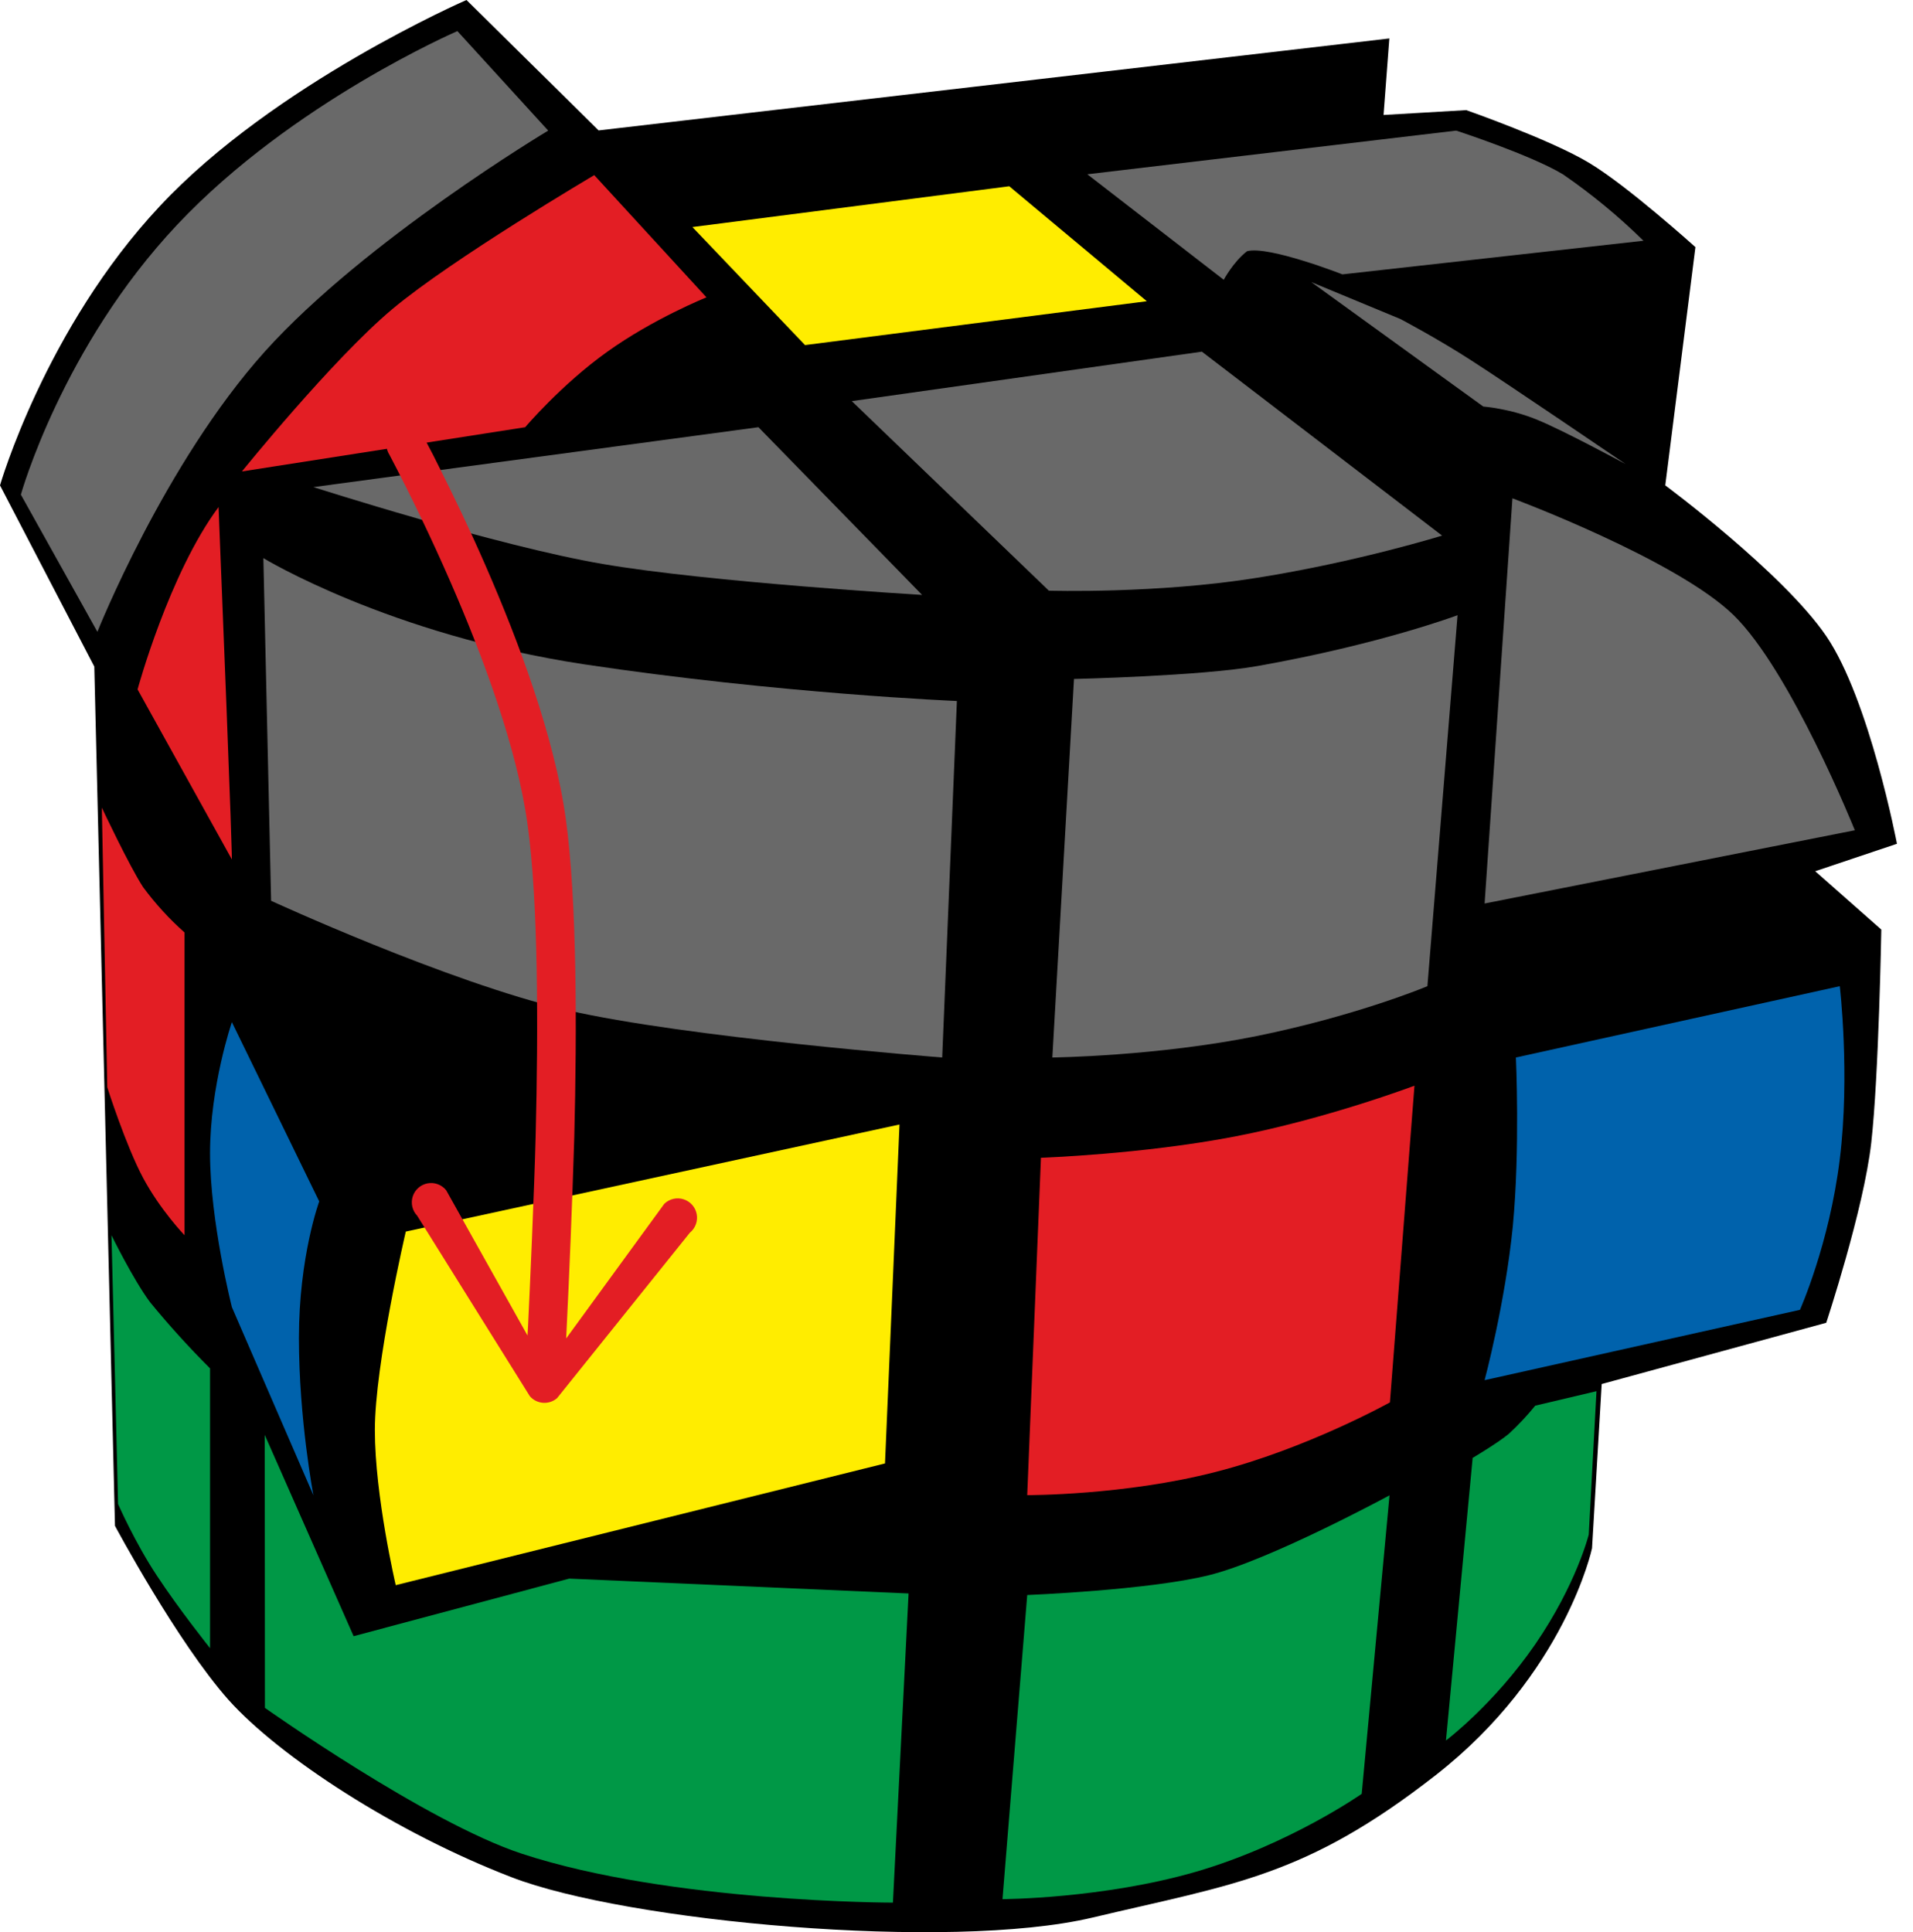 <?xml version="1.0" encoding="UTF-8"?>
<svg width="99px" height="100px" viewBox="0 0 99 100" version="1.1" xmlns="http://www.w3.org/2000/svg" xmlns:xlink="http://www.w3.org/1999/xlink">
    <title>cylinder_4_1</title>
    <g id="Cylinder" stroke="none" stroke-width="1" fill="none" fill-rule="evenodd">
        <g id="cylinder_4_1" fill-rule="nonzero">
            <path d="M24.14,0 L30.98,6.75 L71.9,1.99 L71.6,5.95 L75.88,5.7 C75.88,5.7 80.25,7.23 82.24,8.43 C84.24,9.63 87.74,12.79 87.74,12.79 L86.18,25.12 C86.18,25.12 92.28,29.65 94.51,32.92 C96.75,36.21 98.17,43.67 98.17,43.67 L93.94,45.09 L97.36,48.11 C97.36,48.11 97.23,55.68 96.84,59.14 C96.45,62.6 94.51,68.46 94.51,68.46 L82.89,71.63 L82.39,80.13 C82.39,80.13 81.01,86.63 74.29,91.88 C67.56,97.13 63.89,97.5 56.51,99.25 C49.12,100.99 32.42,99.46 26.46,97.15 C20.5,94.85 14.49,90.95 11.82,87.97 C9.16,84.97 5.95,78.97 5.95,78.97 L4.88,34.5 L0,25.12 C0,25.12 2.34,17 8.27,10.67 C14.19,4.33 24.14,0 24.14,0 Z" id="Path" fill="#000000"></path>
            <path d="M67.86,14.6 L76.76,21.04 C76.76,21.04 78.13,21.14 79.54,21.72 C80.94,22.29 84.13,24.02 84.13,24.02 C84.13,24.02 77.9,19.78 76.15,18.66 C74.41,17.53 72.47,16.51 72.47,16.51 L67.86,14.6 Z" id="Path" fill="#696969"></path>
            <path d="M56.27,9.02 L75.36,6.76 C75.36,6.76 79.2,8.01 80.88,9.02 C82.368,10.042 83.764,11.193 85.05,12.46 L69.47,14.2 C69.47,14.2 65.67,12.71 64.54,13 C63.84,13.53 63.33,14.48 63.33,14.48 L56.27,9.02 L56.27,9.02 Z" id="Path" fill="#696969"></path>
            <polygon id="Path" fill="#FFED00" points="35.84 11.75 52.23 9.64 59.35 15.59 41.66 17.86 35.84 11.76"></polygon>
            <path d="M62.2,18.2 L74.63,27.72 C74.63,27.72 70.29,29.07 65.08,29.9 C59.86,30.74 54.28,30.57 54.28,30.57 L44.08,20.76 L62.2,18.2 Z" id="Path" fill="#696969"></path>
            <path d="M39.25,22.11 L47.72,30.79 C47.72,30.79 36.66,30.13 31.2,29.19 C25.73,28.26 16.22,25.21 16.22,25.21 L39.25,22.11 L39.25,22.11 Z" id="Path" fill="#696969"></path>
            <path d="M30.76,9.06 C30.76,9.06 23.4,13.4 20.3,16 C17.2,18.6 12.52,24.4 12.52,24.4 L27.18,22.11 C27.18,22.11 29.04,19.91 31.42,18.21 C33.8,16.5 36.56,15.39 36.56,15.39 L30.75,9.06 L30.76,9.06 Z" id="Path" fill="#E31E24"></path>
            <path d="M23.67,1.61 L28.37,6.76 C28.37,6.76 18.9,12.42 13.7,18.2 C8.5,24 5.04,32.7 5.04,32.7 L1.08,25.6 C1.08,25.6 3.21,17.96 9.17,11.63 C15.13,5.3 23.67,1.61 23.67,1.61 Z" id="Path" fill="#696969"></path>
            <path d="M11.31,26.23 C12.04,44.26 12,44.48 12,44.48 L7.12,35.68 C7.12,35.68 8.75,29.68 11.32,26.23 L11.31,26.23 Z" id="Path" fill="#E31E24"></path>
            <path d="M78.27,25.79 L76.83,46.76 L95.99,42.97 C95.99,42.97 92.67,34.71 89.71,31.83 C86.74,28.95 78.27,25.79 78.27,25.79 Z" id="Path" fill="#696969"></path>
            <path d="M55.58,35.14 C55.58,35.14 62.16,34.99 65.08,34.47 C71.41,33.35 75.43,31.84 75.43,31.84 L73.87,51.04 C73.87,51.04 70.31,52.54 65.09,53.61 C59.87,54.67 54.46,54.73 54.46,54.73 L55.58,35.13 L55.58,35.14 Z" id="Path" fill="#696969"></path>
            <path d="M13.63,28.89 L14.03,46.62 C14.03,46.62 23.15,50.82 29.31,52.27 C35.47,53.7 48.76,54.73 48.76,54.73 L49.52,36.28 C49.52,36.28 40.33,35.9 30.22,34.38 C20.13,32.85 13.62,28.88 13.62,28.88 L13.63,28.89 Z" id="Path" fill="#696969"></path>
            <path d="M78.45,54.73 C78.45,54.73 78.67,59.47 78.29,63.47 C77.89,67.47 76.83,71.43 76.83,71.43 L93.15,67.79 C93.15,67.79 94.67,64.39 95.21,60 C95.75,55.6 95.21,51.04 95.21,51.04 L78.45,54.73 L78.45,54.73 Z" id="Path" fill="#0062AC"></path>
            <path d="M53.87,59.92 C53.87,59.92 59.12,59.74 63.9,58.82 C68.68,57.9 73.2,56.19 73.2,56.19 L71.93,72.58 C71.93,72.58 67.64,74.97 62.91,76.18 C58.18,77.4 53.16,77.38 53.16,77.38 L53.87,59.92 L53.87,59.92 Z" id="Path" fill="#E31E24"></path>
            <path d="M46.54,58.2 L21,63.74 C21,63.74 19.4,70.6 19.4,74.01 C19.4,77.42 20.48,82.04 20.48,82.04 L45.8,75.74 L46.55,58.2 L46.54,58.2 Z" id="Path" fill="#FFED00"></path>
            <path d="M12,52.9 L16.52,62.18 C16.52,62.18 15.47,65.03 15.47,69.25 C15.47,73.46 16.22,77.39 16.22,77.39 L12,67.65 C12,67.65 10.87,63.19 10.87,59.69 C10.87,56.2 12,52.9 12,52.9 L12,52.9 Z" id="Path" fill="#0062AC"></path>
            <path d="M5.27,41.8 C5.27,41.8 6.7,44.84 7.41,45.92 C8.04,46.772 8.757,47.557 9.55,48.26 L9.55,63.93 C9.55,63.93 8.3,62.63 7.41,60.97 C6.52,59.31 5.55,56.27 5.55,56.27 L5.27,41.8 Z" id="Path" fill="#E31E24"></path>
            <path d="M76.2,75.46 C76.2,75.46 77.5,74.69 78.08,74.21 C78.571,73.757 79.029,73.269 79.45,72.75 L82.62,72 L82.22,79.42 C82.22,79.42 81.59,81.98 79.45,85.1 C77.31,88.21 74.83,90.08 74.83,90.08 L76.21,75.47 L76.2,75.46 Z" id="Path" fill="#009846"></path>
            <path d="M53.16,82.55 C53.16,82.55 59.42,82.3 62.54,81.53 C65.67,80.77 71.91,77.39 71.91,77.39 L70.47,92.84 C70.47,92.84 66.73,95.46 61.9,96.87 C57.07,98.27 51.88,98.29 51.88,98.29 L53.16,82.55 L53.16,82.55 Z" id="Path" fill="#009846"></path>
            <path d="M29.45,81.7 L47.02,82.47 L46.21,98.47 C46.21,98.47 34.71,98.47 27.01,95.94 C22.08,94.32 13.71,88.39 13.71,88.39 L13.7,74.26 L18.3,84.68 L29.46,81.7 L29.45,81.7 Z" id="Path" fill="#009846"></path>
            <path d="M5.77,63.93 C5.77,63.93 6.89,66.22 7.77,67.4 C8.746,68.591 9.781,69.732 10.87,70.82 L10.87,85.3 C10.87,85.3 9.25,83.27 8.12,81.55 C6.98,79.83 6.11,77.84 6.11,77.84 L5.77,63.94 L5.77,63.93 Z" id="Path" fill="#009846"></path>
            <path d="M20.52,22.12 C20.753,21.992 21.028,21.962 21.283,22.037 C21.538,22.112 21.753,22.286 21.88,22.52 L21,23 L21.88,22.52 L21.88,22.53 L21.9,22.56 L21.95,22.66 C22.268,23.254 22.575,23.854 22.87,24.46 C23.47,25.66 24.29,27.35 25.14,29.3 C26.83,33.17 28.7,38.15 29.28,42.38 C29.86,46.56 29.86,53.26 29.72,58.85 C29.612,62.325 29.472,65.798 29.3,69.27 L34.38,62.3 C34.645,62.045 35.029,61.957 35.379,62.069 C35.729,62.182 35.989,62.477 36.056,62.839 C36.123,63.2 35.986,63.569 35.7,63.8 L28.83,72.36 C28.413,72.721 27.782,72.677 27.42,72.26 L21.59,62.92 C21.335,62.655 21.247,62.271 21.359,61.921 C21.472,61.571 21.767,61.311 22.129,61.244 C22.49,61.177 22.859,61.314 23.09,61.6 L27.3,69.12 L27.33,68.57 C27.42,66.73 27.65,61.59 27.72,58.8 C27.86,53.2 27.86,46.65 27.3,42.66 C26.76,38.71 24.98,33.94 23.3,30.09 C22.326,27.859 21.272,25.665 20.14,23.51 L20.12,23.48 C19.992,23.247 19.962,22.972 20.037,22.717 C20.112,22.462 20.286,22.247 20.52,22.12 L20.52,22.12 Z" id="Path" fill="#E31E24"></path>
        </g>
    </g>
</svg>